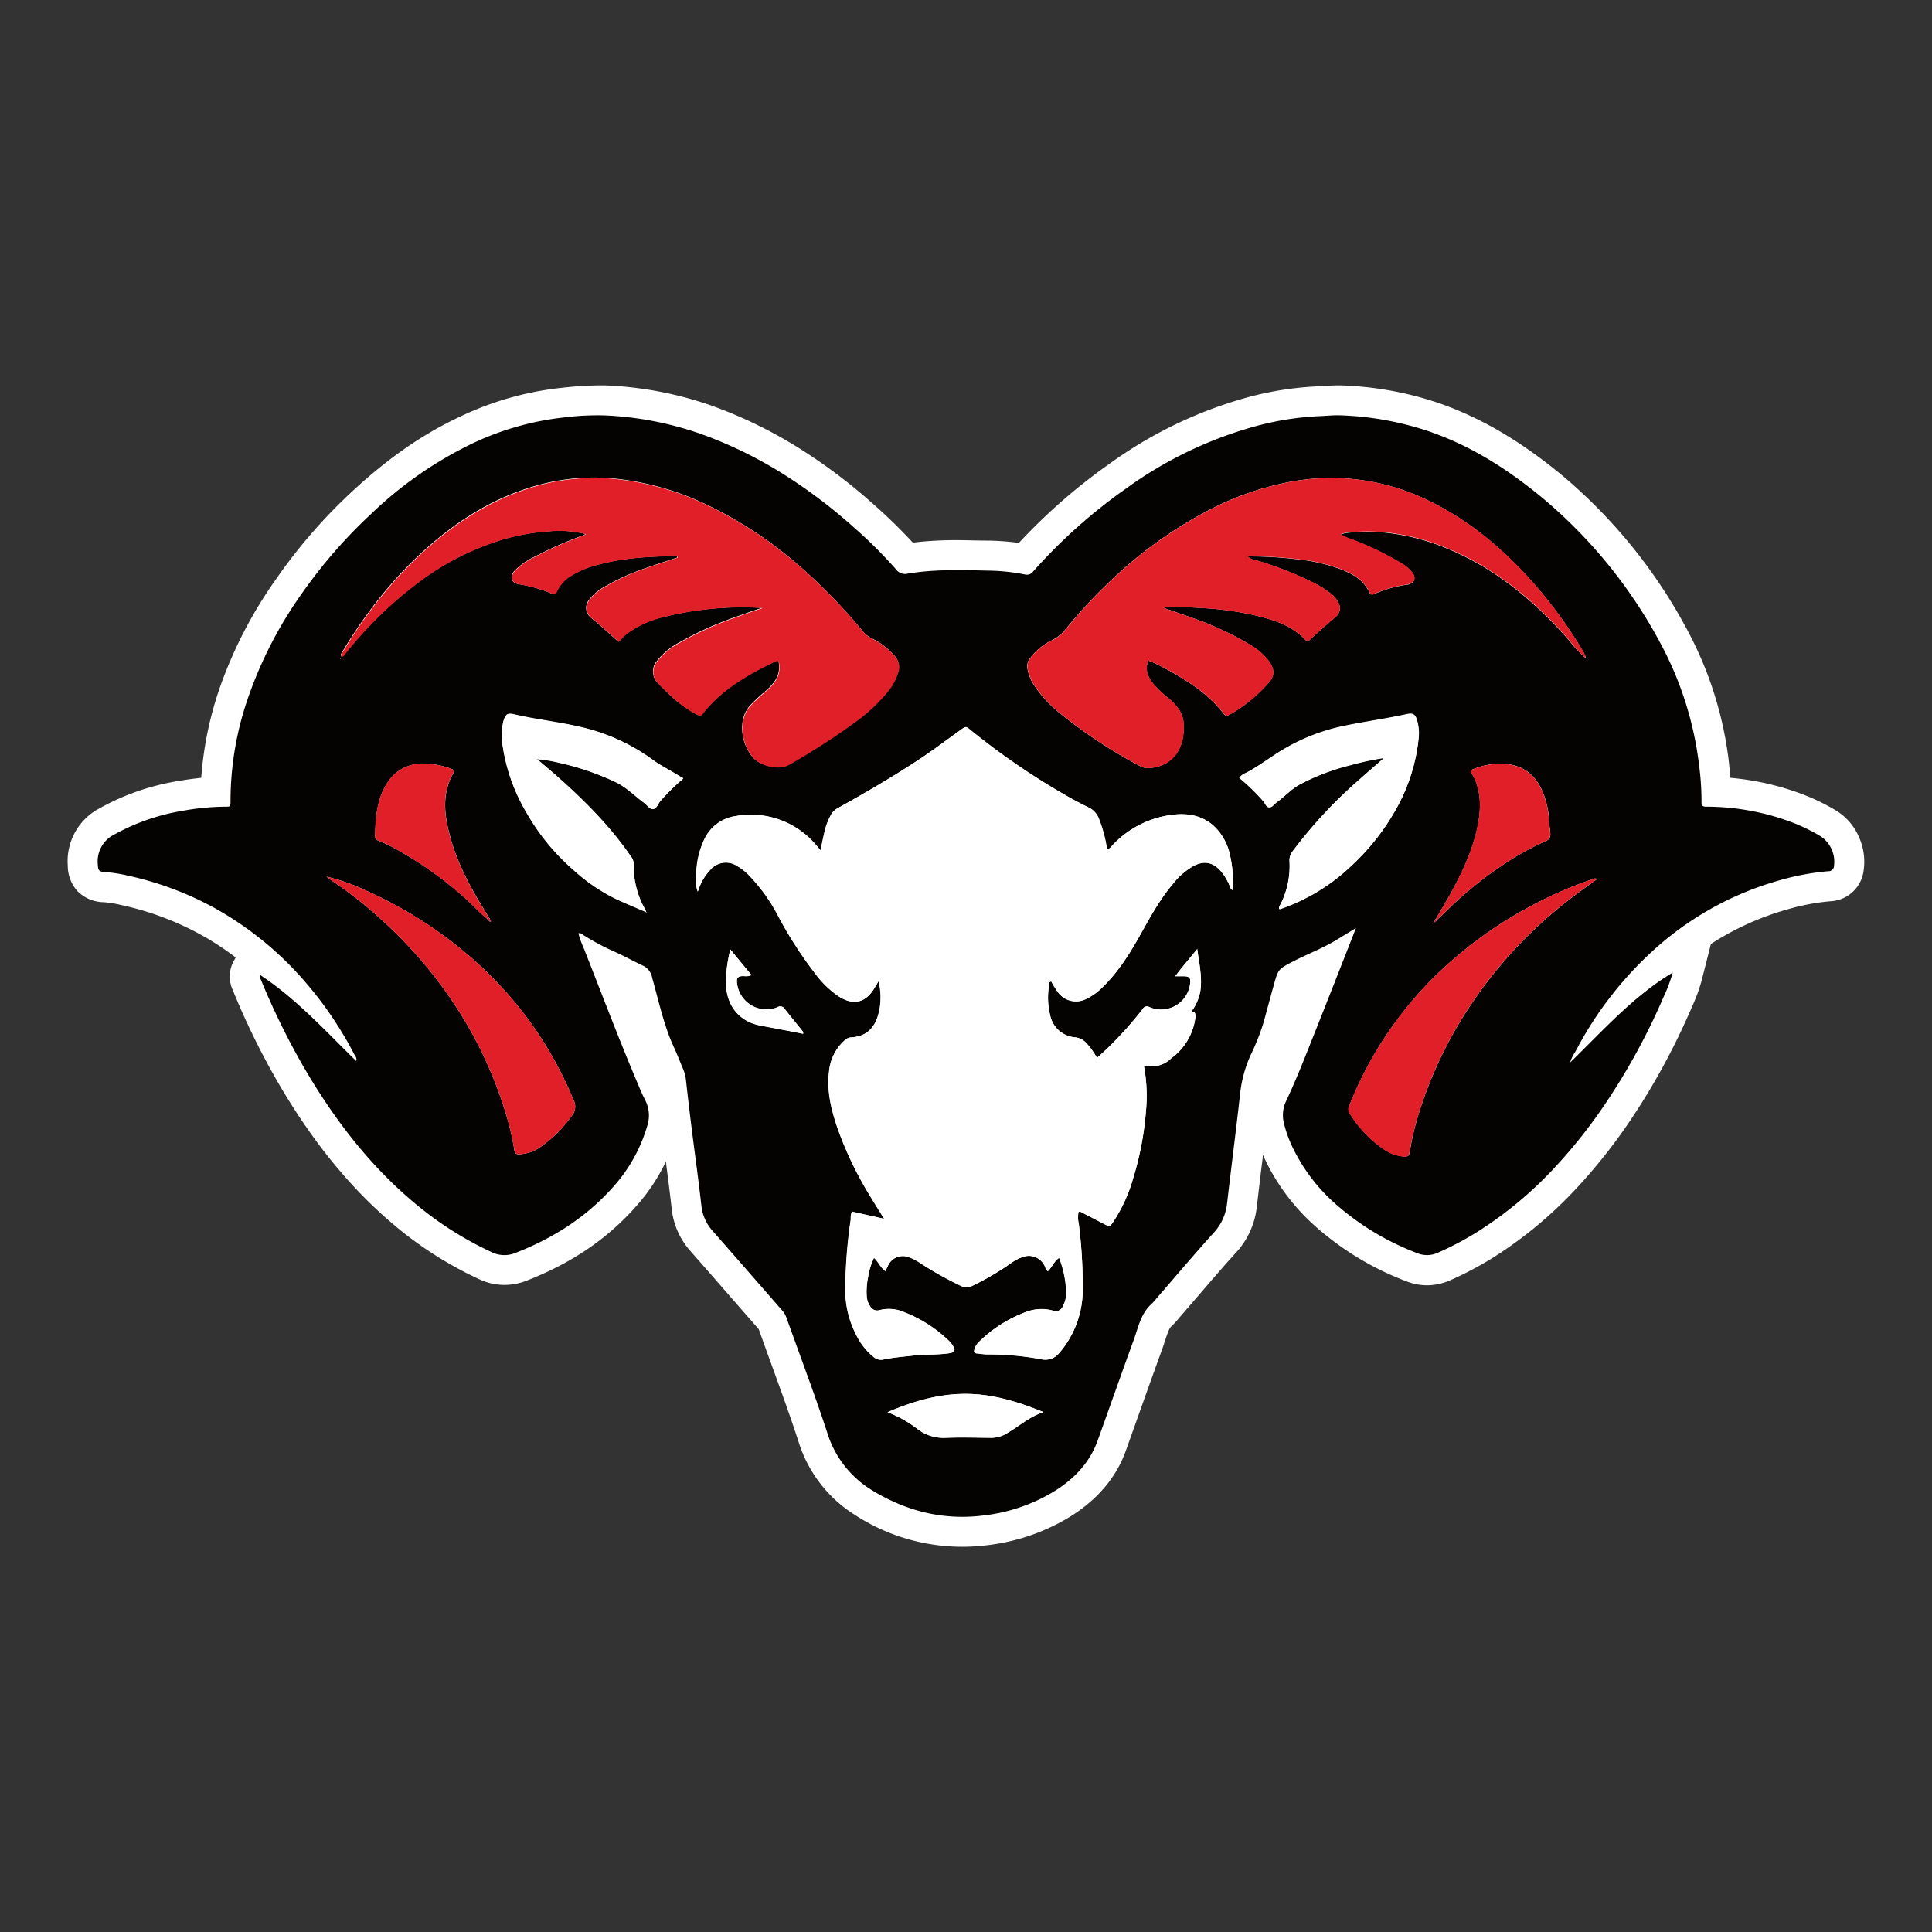 <?xml version="1.0" encoding="UTF-8"?>
<svg xmlns="http://www.w3.org/2000/svg" xmlns:xlink="http://www.w3.org/1999/xlink" id="Layer_1" data-name="Layer 1" viewBox="0 0 500 500">
  <rect x="0" y="0" width="500" height="500" fill="#333333" stroke="none"/>
  <defs>
    <style>.cls-1{fill:none;}.cls-2{clip-path:url(#clip-path);}.cls-3,.cls-5{fill:#fff;}.cls-4{fill:#040302;}.cls-4,.cls-5,.cls-6,.cls-7{fill-rule:evenodd;}.cls-6{fill:#e11f28;}.cls-7{fill:#d11835;}</style>
    <clipPath id="clip-path">
      <rect class="cls-1" x="-47.64" y="-47.64" width="595.28" height="595.28"></rect>
    </clipPath>
  </defs>
  <title>logo</title>
  <g class="cls-2">
    <g class="cls-2">
      <path class="cls-3" d="M481.28,217.05a15.06,15.06,0,0,0-6.13-7.3,54.7,54.7,0,0,0-9-4.32,70,70,0,0,0-18.32-4.13c-.1-1.17-.22-2.32-.34-3.46l0-.15a95.76,95.76,0,0,0-9.45-32,135.06,135.06,0,0,0-33.68-42.6c-11-9.08-21.16-15-32.06-18.79a87.29,87.29,0,0,0-25.18-4.55c-.32,0-.66,0-1,0-1.12,0-2.17.07-3.1.13l-1.56.09A83.61,83.61,0,0,0,322,103.08a111.21,111.21,0,0,0-34.94,17,149,149,0,0,0-23.37,20.42,67.38,67.38,0,0,0-7.91-.6l-.62,0c-2.37,0-4.82-.11-7.28-.11a90.63,90.63,0,0,0-11.64.64,136,136,0,0,0-10.07-9.83,143.38,143.38,0,0,0-18-13.74,116.93,116.93,0,0,0-24-11.87,94.36,94.36,0,0,0-27.48-5.24c-.66,0-1.36,0-2.06,0a91,91,0,0,0-9.58.66h-.05a80.57,80.57,0,0,0-25.72,7.32c-9.73,4.5-19,10.94-28.38,19.68a137.49,137.49,0,0,0-19.13,22A113.76,113.76,0,0,0,57,177.65a91.08,91.08,0,0,0-4.92,23.66c-1.82.18-3.72.44-5.73.78a62.22,62.22,0,0,0-20.66,7.14A15.43,15.43,0,0,0,17.54,224,9.93,9.93,0,0,0,20,230.58a9.74,9.74,0,0,0,6.87,2.91,29.55,29.55,0,0,1,4.53.74A76.17,76.17,0,0,1,52.15,242,72.21,72.21,0,0,1,61,247.8l-.43.78a8.3,8.3,0,0,0-.4,7.48,193.42,193.42,0,0,0,11.5,23.6c9.24,16,19.51,28.5,31.41,38.27A97.59,97.59,0,0,0,124,331.05a15.31,15.31,0,0,0,12.21.41c12.24-4.75,21.89-11.46,29.49-20.52a48.1,48.1,0,0,0,6.62-10.32c.52,4,1.06,8.1,1.5,12.13a19.53,19.53,0,0,0,4.84,11c5.64,6.4,11.35,13,16.87,19.29l.82.94c1.08,3,2.19,6.1,3.27,9.06,2.37,6.53,4.83,13.28,7,19.94A34.42,34.42,0,0,0,221.16,392a51,51,0,0,0,34.2,7.91,52.84,52.84,0,0,0,21.56-7.38c7.1-4.42,12-10.19,14.47-17.16,1.14-3.19,2.3-6.43,3.41-9.57,1.92-5.39,3.91-11,5.9-16.41.29-.82.54-1.6.79-2.34.54-1.69,1.05-3.28,1.69-3.84a15.26,15.26,0,0,0,1.71-1.82l.22-.26,4.27-4.95c3.37-3.91,6.85-8,10.33-11.83a20.79,20.79,0,0,0,5.53-11.84c.5-4.29,1-8.66,1.55-12.89,0-.23,0-.46.08-.69.36.82.75,1.65,1.18,2.49A54.52,54.52,0,0,0,340,317a75.83,75.83,0,0,0,24.06,14.63,14.48,14.48,0,0,0,5.28,1,14.73,14.73,0,0,0,5.95-1.29,87.93,87.93,0,0,0,11.11-5.87,108.22,108.22,0,0,0,21.52-17.86,143.46,143.46,0,0,0,14.41-18.26,178.46,178.46,0,0,0,15.32-28.25l.27-.62a43,43,0,0,0,2.49-6.83l2.37-9.35a72.55,72.55,0,0,1,19.67-8.91,57.8,57.8,0,0,1,11.28-2.15,9.06,9.06,0,0,0,8.56-7.84,15.62,15.62,0,0,0-1-8.32"></path>
      <path class="cls-4" d="M149.69,241.55a26.89,26.89,0,0,0,1.47,4.06c4.59,11.62,9,23.3,13.88,34.82.59,1.4,1.18,2.8,1.87,4.15a8.66,8.66,0,0,1,.63,6.69A40.49,40.49,0,0,1,159.7,306c-7.12,8.47-16.1,14.29-26.35,18.27a7.47,7.47,0,0,1-6.14-.23A89,89,0,0,1,108,311.93c-12.27-10.09-21.71-22.49-29.62-36.16A188.44,188.44,0,0,1,67.3,253a.6.6,0,0,1,0-.69c9.39,6.16,16.87,14.46,24.89,22.28.24-.82-.26-1.27-.53-1.78a96.31,96.31,0,0,0-12.76-18.79,86.4,86.4,0,0,0-23-18.82,83.49,83.49,0,0,0-22.86-8.6,36.68,36.68,0,0,0-5.74-.9c-1.73-.1-1.93-.39-2-2.11A7.73,7.73,0,0,1,29.53,216a55,55,0,0,1,18.11-6.23,63.6,63.6,0,0,1,10.67-1c1.33,0,1.36,0,1.35-1.46a81.62,81.62,0,0,1,4.68-27.12A106.73,106.73,0,0,1,78,153.76a129.5,129.5,0,0,1,18-20.72,101,101,0,0,1,26.34-18.31,73.82,73.82,0,0,1,23.28-6.65,70,70,0,0,1,10.52-.58,86.25,86.25,0,0,1,25.23,4.8,109.1,109.1,0,0,1,22.43,11.08,135.43,135.43,0,0,1,17.06,13,119.12,119.12,0,0,1,11,10.93,2.91,2.91,0,0,0,3.08,1.14c6.81-1.14,13.68-.94,20.55-.78a52.29,52.29,0,0,1,9.75,1,2,2,0,0,0,2.08-.71,138.81,138.81,0,0,1,24.13-21.55A104.15,104.15,0,0,1,324,110.57a76.35,76.35,0,0,1,17.71-2.88c1.69-.06,3.39-.27,5.08-.2a80,80,0,0,1,23,4.14c11.08,3.8,20.69,10,29.63,17.43a126.92,126.92,0,0,1,31.64,40,88.71,88.71,0,0,1,8.72,29.45,70.42,70.42,0,0,1,.57,9.06c0,1,.32,1.19,1.24,1.2a63.19,63.19,0,0,1,21.86,3.93,46.16,46.16,0,0,1,7.69,3.71,7.91,7.91,0,0,1,3.5,7.68,1.39,1.39,0,0,1-1.49,1.38,65.68,65.68,0,0,0-12.8,2.41,81.06,81.06,0,0,0-31.08,16.83,93.75,93.75,0,0,0-21.58,27.49,9.86,9.86,0,0,0-1.35,2.78c8.58-8.33,16.36-17.18,26.56-23.27a41.41,41.41,0,0,1-2.36,6.28,169,169,0,0,1-14.65,27,134,134,0,0,1-13.63,17.27,99.84,99.84,0,0,1-20,16.59,78.78,78.78,0,0,1-10.12,5.34,6.67,6.67,0,0,1-5.29.15,68.74,68.74,0,0,1-21.63-13.13A46.42,46.42,0,0,1,335,297.9a32.17,32.17,0,0,1-2.66-6.95,8.6,8.6,0,0,1,.45-5.89c2.68-5.64,4.94-11.46,7.25-17.27q5.3-13.34,10.53-26.71c.09-.22.17-.43.35-.9-1.91,1.16-3.61,2.21-5.32,3.24-3.49,2.09-7.31,3.51-10.91,5.38-3.81,2-3.86,1.93-5,6-.94,3.33-1.81,6.67-2.74,10a60.23,60.23,0,0,1-3.37,8.43,32.66,32.66,0,0,0-2.67,10.12c-1.06,9.44-2.28,18.87-3.37,28.32a13.2,13.2,0,0,1-3.59,7.53c-5,5.55-9.81,11.25-14.7,16.89a14.41,14.41,0,0,1-1.22,1.36c-2.8,2.49-3.43,6.06-4.62,9.32-3.16,8.65-6.21,17.35-9.32,26-2.09,5.81-6.13,10-11.26,13.18a44.87,44.87,0,0,1-18.41,6.26c-10.55,1.31-20.24-1.24-29.14-6.78A26.71,26.71,0,0,1,214,370.5c-3.29-10-7-19.77-10.53-29.65A5.74,5.74,0,0,0,202.3,339q-8.91-10.23-17.86-20.43a11.54,11.54,0,0,1-2.94-6.67c-.72-6.5-1.64-13-2.45-19.46q-.8-6.39-1.51-12.8a10.29,10.29,0,0,0-.76-3c-.77-1.78-1.44-3.6-2.26-5.36-2.71-5.81-4-12.08-5.73-18.19a4.26,4.26,0,0,0-2.34-3.16c-2.36-1.1-4.64-2.37-7-3.45a61.16,61.16,0,0,1-8.36-4.41c-.37-.25-.71-.67-1.39-.54m221.59-2.94c.3-.05.43-.3.58-.52.66-.62,1.35-1.23,2-1.87a99.9,99.9,0,0,1,15.35-12.55,72.89,72.89,0,0,1,10.83-6,1.72,1.72,0,0,0,1.18-1.78c0-1-.27-2-.3-3.07a22.08,22.08,0,0,0-1.59-7.62c-1.62-4.1-4.51-6.75-8.95-7.39a17.84,17.84,0,0,0-8.58,1.07c-.43.16-1,.2-1.19.77.4.87,1,1.67,1.31,2.58,1.42,3.71,1.27,7.49.54,11.3-1.21,6.22-3.83,11.88-6.85,17.39-1.28,2.33-2.67,4.61-4,6.92-.3.2-.49.43-.29.81-.26-.13-.31,0-.23.21l.21-.25m-244.67-.27c.07.14.17.33.34.18s0-.29-.12-.41a.81.81,0,0,0-.44-.64c-.17-.33-.31-.66-.5-1-4-6.39-7.61-13-9.54-20.37-1.42-5.39-2-10.78.91-15.93.39-.7.16-.92-.5-1.16a19.45,19.45,0,0,0-7.65-1.33,10.41,10.41,0,0,0-8.76,4.75c-2.84,4.24-3.19,9.07-3.3,14a1,1,0,0,0,.76,1.09c1.12.46,2.23,1,3.31,1.51a97.21,97.21,0,0,1,19.76,13.92c1.76,1.58,3.3,3.4,5.19,4.84a.93.93,0,0,0,.54.56M410,170c.08.14.17.33.35.18s0-.3-.09-.42c-.19-.39-.34-.79-.56-1.15A115.93,115.93,0,0,0,395.12,149c-7.42-8-15.76-14.82-25.68-19.56a57.05,57.05,0,0,0-35.51-4.75,76.23,76.23,0,0,0-20.45,7,111.29,111.29,0,0,0-27.49,20,126.83,126.83,0,0,0-10.09,11,10.59,10.59,0,0,1-3.79,3.07,15.26,15.26,0,0,0-5.45,4.49,3.36,3.36,0,0,0-.75,2.85,11,11,0,0,0,1.56,4,31.26,31.26,0,0,0,7,7.61A126.66,126.66,0,0,0,295,198.24a4.22,4.22,0,0,0,2.46.53c7.08-.62,9.19-6.34,8.84-11.57-.18-2.84-2-4.9-4.09-6.65a24,24,0,0,1-3.93-3.8c-1.27-1.69-2.09-3.53-1.07-5.82a57.79,57.79,0,0,1,6.25,3.12c4.76,2.74,9.3,5.78,12.79,10.13,1,1.25,1,1.27,2.47.47a39,39,0,0,0,9.51-7.88c1.72-1.84,1.64-3.53.18-5.63a16.63,16.63,0,0,0-5.23-4.47A80.06,80.06,0,0,0,308.84,160c-2.55-.91-5.11-1.78-7.67-2.67a2.23,2.23,0,0,1,1.23-.24c3.22,0,6.44.08,9.66.32a79.68,79.68,0,0,1,12.6,1.8c4.89,1.16,9.65,2.58,13.22,6.43.39.42.73.26,1.09-.07,2.19-2,4.38-4,6.69-5.93a2.89,2.89,0,0,0,.63-3.8,6.47,6.47,0,0,0-1.58-2A28.74,28.74,0,0,0,340.3,151a90.76,90.76,0,0,0-15.25-6,3.46,3.46,0,0,1-2.18-1,107.19,107.19,0,0,1,14.37.93,44.29,44.29,0,0,1,9.37,2.25c3.23,1.25,6.26,2.76,7.79,6.16.27.58.64.65,1.18.41a32.69,32.69,0,0,1,8.74-2.46,1.16,1.16,0,0,0,.18,0c1.63-.54,2-1.68,1-3.08a9.91,9.91,0,0,0-2.9-2.45,78.5,78.5,0,0,0-12.8-6.16,13.51,13.51,0,0,1-2.83-1.25,6.06,6.06,0,0,1,1.88-.46,49,49,0,0,1,8.9-.11,56.8,56.8,0,0,1,16.9,4.24c12.53,5.2,22.59,13.67,31.45,23.74A30.69,30.69,0,0,0,410,170m-100.13,75.6c-2,2.5-3.86,4.58-5.69,7.06h2.2c1.44,0,1.84.47,1.65,1.85a7.57,7.57,0,0,1-10.55,6.13,1.23,1.23,0,0,0-1.75.5,96.05,96.05,0,0,1-8.6,9.65c-1,1-2.11,2-3.23,3a19.42,19.42,0,0,0-2.69-3.78,4.7,4.7,0,0,0-2.94-1.54,7.16,7.16,0,0,1-6.49-5.74,19.18,19.18,0,0,1-.25-7.91c.05-.31-.1-.77.56-.79a19.92,19.92,0,0,0,1.59,2.58,5.77,5.77,0,0,0,7.57,1.84,14.65,14.65,0,0,0,3.71-2.59c4.35-4.1,7.45-9.1,10.32-14.25,2.52-4.5,5-9,8.4-13a17.42,17.42,0,0,1,5.38-4.58c2.58-1.28,4.59-.9,6.62,1.11a13.81,13.81,0,0,1,2.63,4.32c.15.34.2.77.73.87a31.71,31.71,0,0,0-.78-9.29,14.22,14.22,0,0,0-4.16-7.31c-3.16-2.81-7-3.36-10.93-2.82A25.44,25.44,0,0,0,288,218.63c-.44.45-.79,1.06-1.54,1.23a35.26,35.26,0,0,0-2.18-8.12,5.23,5.23,0,0,0-2.53-2.71c-1.69-.82-3.35-1.7-5-2.61a185.53,185.53,0,0,1-25.7-17.53c-1.15-.92-1.15-.9-2.42,0-3.86,2.76-7.64,5.63-11.6,8.21-6.61,4.3-13.42,8.28-20.32,12.11a4.24,4.24,0,0,0-1.56,1.47,16.27,16.27,0,0,0-1.82,4.74c-.36,1.49-.65,3-1,4.69-.48-.57-.82-1-1.17-1.37a22,22,0,0,0-20.72-7.53,10.56,10.56,0,0,0-8.18,6,22,22,0,0,0-2.1,9.32,8.51,8.51,0,0,0,.39,4.22c.23-.6.4-1.18.66-1.72a13.67,13.67,0,0,1,2.6-3.92,5.31,5.31,0,0,1,7-.94,14.3,14.3,0,0,1,2.74,2.11,44.65,44.65,0,0,1,7.86,10.89,105.66,105.66,0,0,0,9.69,15,25,25,0,0,0,6,5.75c3.49,2.2,6.66,1.83,9-1.93.41-.65.79-1.31,1.24-2.06a17,17,0,0,1,.1,8c-1,4.33-3.42,6.38-7.33,6.58a2.55,2.55,0,0,0-1.59.79,12.32,12.32,0,0,0-4,8.13c-.6,5,.58,9.77,2.17,14.44a91.36,91.36,0,0,0,8,16.9c1.29,2.17,2.64,4.3,4.11,6.69l-8.35-1.87a4.61,4.61,0,0,0-.3,2,129.88,129.88,0,0,0-1.42,18.48,25.15,25.15,0,0,0,2.73,11.2,16.81,16.81,0,0,0,4.69,6,2.81,2.81,0,0,0,2.51.58c2.49-.52,5-.72,7.55-1,3.08-.36,6.18-.16,9.25-.59,1.64-.23,1.92-.69,1-2.1a7,7,0,0,0-1.05-1.25,34.7,34.7,0,0,0-11.27-7.22,9.89,9.89,0,0,0-6.57-.61,2.07,2.07,0,0,1-2.47-1.06,5.15,5.15,0,0,1-.85-2.74,19.09,19.09,0,0,1,.39-4.89,17.21,17.21,0,0,1,1.51-4.84c1.19,1,1.63,2.57,3,3.43.21-.51.35-.91.55-1.28a4.27,4.27,0,0,1,5.61-2.27,11.82,11.82,0,0,1,2.73,1.42,92.59,92.59,0,0,0,10.47,5.88,3.35,3.35,0,0,0,3.21,0,70.54,70.54,0,0,0,10-5.89,11.1,11.1,0,0,1,2.9-1.5,4.51,4.51,0,0,1,5.62,2.12c.3.5.32,1.17.9,1.54,1.1-1,1.55-2.56,2.93-3.44a26.34,26.34,0,0,1,1.83,9.19,6.92,6.92,0,0,1-.86,3.31,2,2,0,0,1-2.67,1.13,11.06,11.06,0,0,0-6.45.21,34.42,34.42,0,0,0-12.55,7.84,4.23,4.23,0,0,0-1.2,2c-.14.53-.07,1,.63,1,.9.08,1.8.25,2.7.25a73.63,73.63,0,0,1,13.92,1.25,4.64,4.64,0,0,0,4.77-1.7c.29-.31.57-.62.83-1a25,25,0,0,0,5.18-15,129.17,129.17,0,0,0-1-17.25,7.75,7.75,0,0,1-.08-3.18c.49-.17.76.09,1.08.26,1.93,1,3.86,2,5.8,3,1.18.6,1.19.57,2-.53a40,40,0,0,0,5.22-11.34,81.16,81.16,0,0,0,3.34-17.45,41.78,41.78,0,0,0-.52-11.68,10.15,10.15,0,0,1,1.36,0,7,7,0,0,0,5.65-2c.37-.31.78-.58,1.14-.9a15.39,15.39,0,0,0,5.17-9.74,2.6,2.6,0,0,0-.11-1.07c-.12-.38-.72,0-.87-.51a12.34,12.34,0,0,0,2.26-5.24c.52-3.62-.3-7.1-.82-10.92m-112.6-88.22c-2.16.75-4.32,1.48-6.47,2.26a87.85,87.85,0,0,0-14.94,6.72,18.08,18.08,0,0,0-5.74,4.73,4.16,4.16,0,0,0,.34,5.93c.66.71,1.36,1.4,2.07,2.07a33.45,33.45,0,0,0,7.36,5.65c1.43.74,1.43.72,2.46-.61.41-.52.86-1,1.31-1.51,4.72-5,10.58-8.33,16.7-11.26,1.06-.51,1.2-.39,1.3.8.27,3-1.46,5-3.53,6.83-1.2,1-2.4,2.07-3.49,3.21a8,8,0,0,0-2.37,4.44,11.77,11.77,0,0,0,2.56,9.4c1.71,2.06,6.62,3.57,9.47,1.85a183.94,183.94,0,0,0,17.16-11.09,44.32,44.32,0,0,0,8-7.43,14.83,14.83,0,0,0,3-5.37,4.12,4.12,0,0,0-.8-4.05,18.68,18.68,0,0,0-6-4.64,6.94,6.94,0,0,1-2.28-1.77,142.22,142.22,0,0,0-15-15.69,105.84,105.84,0,0,0-25-16.92,71.75,71.75,0,0,0-24.56-7,54.67,54.67,0,0,0-17.56,1.22c-12.59,3-23.14,9.66-32.49,18.36a105.43,105.43,0,0,0-11,12,122.32,122.32,0,0,0-8.71,12.61c-.32.53-.94,1.07-.67,1.88.64-.16.84-.62,1.14-1a103,103,0,0,1,20.14-19.2,69.73,69.73,0,0,1,20.17-10,55.58,55.58,0,0,1,12.52-2.23,27.84,27.84,0,0,1,9.25.74c-.44.21-.7.37-1,.47a99.4,99.4,0,0,0-12,5.3,18.48,18.48,0,0,0-5.38,3.71c-1.39,1.52-.91,3.16,1.06,3.5a35.84,35.84,0,0,1,8.4,2.38c.7.3,1.11.23,1.42-.52a9.37,9.37,0,0,1,3.93-4.19,25,25,0,0,1,6.91-2.77c6.57-1.76,13.3-2.09,20.05-2.18.17,0,.37,0,.29.39-2.41.8-4.89,1.6-7.34,2.46a58.55,58.55,0,0,0-11.47,5.1,12.39,12.39,0,0,0-4,3.41,3.22,3.22,0,0,0,.63,4.68c.79.67,1.59,1.32,2.36,2,1.54,1.36,3.06,2.74,4.6,4.12.66-.55,1.1-1.21,1.72-1.72a25.33,25.33,0,0,1,9.82-4.64,84,84,0,0,1,25.56-2.39m-29.85,78.81c-.25-.56-.35-.84-.49-1.09A22.73,22.73,0,0,1,164,223.56a3.22,3.22,0,0,0-.77-2c-5.33-7.77-11.94-14.38-18.95-20.59-1.75-1.56-3.56-3.05-5.35-4.58a35.87,35.87,0,0,1,5.76.94,68.94,68.94,0,0,1,14.75,5.06c2.78,1.37,4.88,3.57,7.31,5.36.73.54,1.34,1.54,2.18,1.56,1,0,1.32-1.26,1.93-2a55.22,55.22,0,0,1,6-5.91c-.66-.37-1.19-.66-1.7-1-2-1.24-4.16-2.27-6.06-3.68a50.91,50.91,0,0,0-19-8.64c-5.65-1.32-11.43-1.92-17.09-3.25-1.7-.4-2.21,0-2.72,1.8a15.92,15.92,0,0,0-.16,6.52,47.27,47.27,0,0,0,6.08,17,57.09,57.09,0,0,0,12.29,15,46.74,46.74,0,0,0,11.1,7.53c2.47,1.12,5,2.17,7.79,3.38m190.87-40c-2.26,2-4.31,3.76-6.34,5.56a120.56,120.56,0,0,0-17.36,18.62,3.84,3.84,0,0,0-.83,2.66,22,22,0,0,1-2.15,10.77c-.21.44-.59.9-.53,1.43.15.07.21.13.25.11a50.12,50.12,0,0,0,18.23-11,59.22,59.22,0,0,0,12-15.25,46.82,46.82,0,0,0,5.66-18.28,12.1,12.1,0,0,0-.4-4.15c-.43-1.65-1.08-2.1-2.62-1.76-5.2,1.15-10.47,1.87-15.68,2.93a51.36,51.36,0,0,0-17,6.59c-3,1.86-5.81,4-8.9,5.65a4.1,4.1,0,0,0-1.84,1.28,50.8,50.8,0,0,1,6.14,5.95c.51.59.85,1.58,1.56,1.68s1.37-.86,2.05-1.34c2-1.42,3.6-3.26,5.73-4.47a57.09,57.09,0,0,1,13.34-5.11,71.7,71.7,0,0,1,8.73-1.86M84.49,226.88c.49.37,1,.76,1.46,1.09a105.49,105.49,0,0,1,12.22,9.54,115.08,115.08,0,0,1,18.31,20.73,107.89,107.89,0,0,1,13.94,28.37,74.24,74.24,0,0,1,2.62,10.6c.24,1.49.4,1.58,1.88,1.47a10.22,10.22,0,0,0,4.76-1.71,33.57,33.57,0,0,0,8.25-8.14,3.69,3.69,0,0,0,.44-4.27,98.31,98.31,0,0,0-10.61-19.28,99.32,99.32,0,0,0-18.41-19.62,109.46,109.46,0,0,0-24.78-15.25,50,50,0,0,0-10.08-3.53m328.82.61c-.55-.33-.91,0-1.29.1a103.37,103.37,0,0,0-16.65,7.35A107.3,107.3,0,0,0,373.09,251a96.85,96.85,0,0,0-23.82,35,2,2,0,0,0,0,2.06,31.26,31.26,0,0,0,8.84,9.34,10.71,10.71,0,0,0,5.43,1.91c.8,0,1.13-.21,1.28-1.09A73.65,73.65,0,0,1,367.23,288a108.53,108.53,0,0,1,14.38-29.38,115.71,115.71,0,0,1,25.95-26.91c1.88-1.42,3.81-2.78,5.75-4.19M270,365.44c-6.57-2.67-13.18-4.73-20.28-4.69s-13.59,2-20,4.75a29.36,29.36,0,0,1,7.92,4.47,11.08,11.08,0,0,0,7.14,2.15c3.9-.17,7.8-.08,11.7,0a7.63,7.63,0,0,0,4-1.1c3.19-1.82,5.94-4.38,9.58-5.55M189,245.71a43.54,43.54,0,0,0-1.1,6.79,12.31,12.31,0,0,0,0,2.19c.15,5.55,3.43,9.57,8.64,10.62,2.07.42,4.16.78,6.23,1.19,1.69.33,3.37.68,5.1,1,0-.3,0-.45-.06-.53-1.58-2-3.2-3.95-4.77-5.94a1.31,1.31,0,0,0-1.83-.39,7.64,7.64,0,0,1-10.45-6.09c-.23-1.53.16-1.92,1.71-2a3.5,3.5,0,0,0,2-.24L189,245.71M88.12,170.28s-.1.06-.1.09,0,.09.07.13.1-.06.11-.1,0-.08-.08-.12"></path>
      <path class="cls-5" d="M309.83,245.57c.52,3.82,1.34,7.3.82,10.92a12.34,12.34,0,0,1-2.26,5.24c.15.51.75.13.87.51a2.6,2.6,0,0,1,.11,1.07,15.39,15.39,0,0,1-5.17,9.74c-.36.32-.77.59-1.14.9a7,7,0,0,1-5.65,2,10.15,10.15,0,0,0-1.36,0,41.78,41.78,0,0,1,.52,11.68,81.16,81.16,0,0,1-3.34,17.45A40,40,0,0,1,288,316.39c-.79,1.1-.8,1.13-2,.53-1.94-1-3.87-2-5.8-3-.32-.17-.59-.43-1.08-.26a7.75,7.75,0,0,0,.08,3.18,129.17,129.17,0,0,1,1,17.25,25,25,0,0,1-5.18,15c-.26.34-.54.65-.83,1a4.64,4.64,0,0,1-4.77,1.7,73.63,73.63,0,0,0-13.92-1.25c-.9,0-1.8-.17-2.7-.25-.7-.06-.77-.49-.63-1a4.23,4.23,0,0,1,1.2-2A34.42,34.42,0,0,1,266,339.36a11.06,11.06,0,0,1,6.45-.21,2,2,0,0,0,2.67-1.13,6.92,6.92,0,0,0,.86-3.31,26.34,26.34,0,0,0-1.83-9.19c-1.38.88-1.83,2.43-2.93,3.44-.58-.37-.6-1-.9-1.54a4.51,4.51,0,0,0-5.62-2.12,11.1,11.1,0,0,0-2.9,1.5,70.54,70.54,0,0,1-10,5.89,3.35,3.35,0,0,1-3.21,0,92.59,92.59,0,0,1-10.47-5.88,11.82,11.82,0,0,0-2.73-1.42,4.27,4.27,0,0,0-5.61,2.27c-.2.37-.34.77-.56,1.28-1.33-.86-1.77-2.46-3-3.43a17.21,17.21,0,0,0-1.51,4.84,19.09,19.09,0,0,0-.39,4.89,5.15,5.15,0,0,0,.85,2.74,2.07,2.07,0,0,0,2.47,1.06,9.89,9.89,0,0,1,6.57.61,34.7,34.7,0,0,1,11.27,7.22,7,7,0,0,1,1.05,1.25c.89,1.41.61,1.87-1,2.1-3.07.43-6.17.23-9.25.59-2.52.29-5.06.49-7.55,1a2.81,2.81,0,0,1-2.51-.58,16.81,16.81,0,0,1-4.69-6,25.15,25.15,0,0,1-2.73-11.2,129.88,129.88,0,0,1,1.42-18.48,4.61,4.61,0,0,1,.3-2l8.35,1.87c-1.47-2.39-2.82-4.52-4.11-6.69a91.36,91.36,0,0,1-8-16.9c-1.59-4.67-2.77-9.44-2.17-14.44a12.27,12.27,0,0,1,4-8.13,2.55,2.55,0,0,1,1.59-.79c3.91-.2,6.29-2.25,7.33-6.58a17,17,0,0,0-.1-8c-.45.75-.83,1.41-1.24,2.06-2.35,3.76-5.52,4.13-9,1.93a25,25,0,0,1-6-5.75,105.66,105.66,0,0,1-9.69-15,44.65,44.65,0,0,0-7.86-10.89,14.3,14.3,0,0,0-2.74-2.11,5.31,5.31,0,0,0-7,.94,13.67,13.67,0,0,0-2.6,3.92c-.26.54-.43,1.12-.66,1.72a8.51,8.51,0,0,1-.39-4.22,22,22,0,0,1,2.1-9.32,10.56,10.56,0,0,1,8.18-6,22,22,0,0,1,20.72,7.53c.35.39.69.8,1.17,1.37.36-1.7.65-3.2,1-4.69a16.27,16.27,0,0,1,1.82-4.74,4.24,4.24,0,0,1,1.56-1.47c6.9-3.83,13.71-7.81,20.32-12.11,4-2.58,7.74-5.45,11.6-8.21,1.27-.91,1.27-.93,2.42,0a185.53,185.53,0,0,0,25.7,17.53c1.64.91,3.3,1.79,5,2.61a5.23,5.23,0,0,1,2.53,2.71,35.26,35.26,0,0,1,2.18,8.12c.75-.17,1.1-.78,1.54-1.23a25.44,25.44,0,0,1,15.09-7.69c3.92-.54,7.77,0,10.93,2.82a14.22,14.22,0,0,1,4.16,7.31,31.71,31.71,0,0,1,.78,9.29c-.53-.1-.58-.53-.73-.87a13.81,13.81,0,0,0-2.63-4.32c-2-2-4-2.39-6.62-1.11a17.42,17.42,0,0,0-5.38,4.58c-3.39,3.93-5.88,8.45-8.4,13-2.87,5.15-6,10.15-10.32,14.25a14.65,14.65,0,0,1-3.71,2.59,5.77,5.77,0,0,1-7.57-1.84,19.92,19.92,0,0,1-1.59-2.58c-.66,0-.51.48-.56.79a19.18,19.18,0,0,0,.25,7.91,7.16,7.16,0,0,0,6.49,5.74,4.7,4.7,0,0,1,2.94,1.54,19.42,19.42,0,0,1,2.69,3.78c1.12-1,2.24-2,3.23-3a96.05,96.05,0,0,0,8.6-9.65,1.23,1.23,0,0,1,1.75-.5A7.57,7.57,0,0,0,308,254.48c.19-1.38-.21-1.83-1.65-1.85h-2.2c1.83-2.48,3.7-4.56,5.69-7.06"></path>
      <path class="cls-6" d="M197.23,157.35a84,84,0,0,0-25.56,2.39,25.33,25.33,0,0,0-9.82,4.64c-.62.51-1.06,1.17-1.72,1.72-1.54-1.38-3.06-2.76-4.6-4.12-.77-.68-1.58-1.33-2.36-2a3.22,3.22,0,0,1-.63-4.68,12.39,12.39,0,0,1,4-3.41,58.73,58.73,0,0,1,11.46-5.1c2.46-.86,4.94-1.66,7.35-2.46.08-.37-.12-.39-.29-.39-6.75.09-13.48.42-20.05,2.18a25,25,0,0,0-6.91,2.77,9.37,9.37,0,0,0-3.93,4.19c-.31.75-.72.82-1.42.52a36.33,36.33,0,0,0-8.4-2.38c-2-.34-2.45-2-1.06-3.5a18.21,18.21,0,0,1,5.38-3.71,99.4,99.4,0,0,1,12-5.3c.28-.1.54-.26,1-.47a27.84,27.84,0,0,0-9.25-.74,55.58,55.58,0,0,0-12.52,2.23,69.73,69.73,0,0,0-20.17,10A103,103,0,0,0,89.57,169c-.3.38-.5.84-1.15,1-.26-.81.36-1.35.68-1.88a122.32,122.32,0,0,1,8.71-12.61,105.43,105.43,0,0,1,11-12c9.35-8.7,19.9-15.32,32.49-18.36a54.67,54.67,0,0,1,17.56-1.22,71.75,71.75,0,0,1,24.56,7,105.84,105.84,0,0,1,25,16.92,142.22,142.22,0,0,1,15,15.69,6.94,6.94,0,0,0,2.28,1.77,18.68,18.68,0,0,1,6,4.64,4.12,4.12,0,0,1,.8,4.05,14.83,14.83,0,0,1-3,5.37,44.32,44.32,0,0,1-8,7.43,181.92,181.92,0,0,1-17.16,11.09c-2.85,1.72-7.76.21-9.47-1.85a11.76,11.76,0,0,1-2.56-9.4,8,8,0,0,1,2.37-4.44c1.09-1.14,2.29-2.17,3.48-3.21,2.08-1.79,3.81-3.8,3.54-6.83-.11-1.19-.24-1.31-1.3-.8-6.12,2.93-12,6.24-16.7,11.26-.45.49-.9,1-1.31,1.51-1,1.33-1,1.35-2.47.61a33.63,33.63,0,0,1-7.35-5.65c-.71-.67-1.41-1.36-2.07-2.07a4.16,4.16,0,0,1-.34-5.93,18.08,18.08,0,0,1,5.74-4.73,87.85,87.85,0,0,1,14.94-6.72c2.15-.78,4.31-1.51,6.47-2.26"></path>
      <path class="cls-6" d="M410,170a30.69,30.69,0,0,1-3.88-4.33c-8.86-10.07-18.92-18.54-31.45-23.74a56.8,56.8,0,0,0-16.9-4.24,49,49,0,0,0-8.9.11,6.06,6.06,0,0,0-1.88.46,13.51,13.51,0,0,0,2.83,1.25,78.9,78.9,0,0,1,12.8,6.16,10.07,10.07,0,0,1,2.9,2.45c1,1.4.65,2.54-1,3.08l-.17.05a32.31,32.31,0,0,0-8.74,2.45c-.54.24-.91.17-1.18-.41-1.53-3.4-4.56-4.91-7.79-6.16a44.29,44.29,0,0,0-9.37-2.25,105.58,105.58,0,0,0-14.37-.92,3.5,3.5,0,0,0,2.18,1,90.76,90.76,0,0,1,15.25,6,28.74,28.74,0,0,1,4.41,2.91,6.4,6.4,0,0,1,1.58,2,2.9,2.9,0,0,1-.63,3.8c-2.31,1.89-4.5,3.9-6.69,5.92-.36.33-.7.49-1.09.07-3.57-3.85-8.33-5.27-13.22-6.43a79.68,79.68,0,0,0-12.6-1.8c-3.22-.24-6.44-.31-9.66-.32a2.32,2.32,0,0,0-1.23.24c2.56.89,5.12,1.76,7.67,2.68a79.34,79.34,0,0,1,14.37,6.65,16.63,16.63,0,0,1,5.23,4.47c1.46,2.1,1.54,3.79-.18,5.63a39,39,0,0,1-9.51,7.88c-1.44.8-1.47.78-2.47-.47-3.49-4.35-8-7.38-12.79-10.13a57.79,57.79,0,0,0-6.25-3.12c-1,2.29-.2,4.13,1.07,5.82a23.58,23.58,0,0,0,3.93,3.8c2.1,1.75,3.91,3.81,4.09,6.65.35,5.23-1.76,11-8.84,11.57a4.22,4.22,0,0,1-2.46-.53,126.66,126.66,0,0,1-20.53-13.53,31.26,31.26,0,0,1-7-7.61,11,11,0,0,1-1.56-4,3.37,3.37,0,0,1,.75-2.85,15.13,15.13,0,0,1,5.45-4.48,10.72,10.72,0,0,0,3.79-3.08,125.26,125.26,0,0,1,10.09-11,111.29,111.29,0,0,1,27.49-20,76.23,76.23,0,0,1,20.45-7,57.05,57.05,0,0,1,35.51,4.75c9.92,4.75,18.26,11.53,25.68,19.56a115.93,115.93,0,0,1,14.54,19.59c.22.37.37.76.56,1.15L410,170"></path>
      <path class="cls-5" d="M167.38,236.16c-2.81-1.21-5.32-2.26-7.79-3.38a46.74,46.74,0,0,1-11.1-7.53,56.93,56.93,0,0,1-12.29-15,47.27,47.27,0,0,1-6.08-17,15.92,15.92,0,0,1,.16-6.52c.5-1.78,1-2.2,2.72-1.8,5.65,1.33,11.44,1.93,17.09,3.25a50.91,50.91,0,0,1,19,8.64c1.9,1.41,4.05,2.44,6.06,3.68.51.32,1,.61,1.7,1a55.22,55.22,0,0,0-6,5.91c-.61.71-.9,2-1.93,2-.84,0-1.45-1-2.18-1.56-2.43-1.79-4.53-4-7.31-5.36a68.94,68.94,0,0,0-14.75-5.06,35.87,35.87,0,0,0-5.76-.94c1.79,1.53,3.6,3,5.35,4.58,7,6.21,13.61,12.82,18.95,20.59a3.22,3.22,0,0,1,.77,2,22.73,22.73,0,0,0,2.87,11.51c.14.25.24.53.49,1.09"></path>
      <path class="cls-5" d="M358.25,196.19a71.7,71.7,0,0,0-8.73,1.86,57.09,57.09,0,0,0-13.34,5.11c-2.13,1.21-3.76,3.05-5.73,4.47-.68.48-1.23,1.45-2.05,1.34s-1-1.09-1.56-1.68a50.8,50.8,0,0,0-6.14-5.95,4.1,4.1,0,0,1,1.84-1.28c3.09-1.69,5.92-3.79,8.9-5.65a51.36,51.36,0,0,1,17-6.59c5.21-1.07,10.48-1.78,15.68-2.93,1.54-.34,2.19.11,2.62,1.76a12.1,12.1,0,0,1,.4,4.15,46.82,46.82,0,0,1-5.66,18.28,59.22,59.22,0,0,1-12,15.25,50.12,50.12,0,0,1-18.23,11s-.1,0-.25-.11c-.06-.53.32-1,.53-1.43A22,22,0,0,0,333.72,223a3.84,3.84,0,0,1,.83-2.66,120.56,120.56,0,0,1,17.36-18.62c2-1.8,4.08-3.57,6.34-5.56"></path>
      <path class="cls-6" d="M84.49,226.89a49.39,49.39,0,0,1,10.08,3.52,109.46,109.46,0,0,1,24.78,15.25,99.32,99.32,0,0,1,18.41,19.62,98.31,98.31,0,0,1,10.61,19.28,3.69,3.69,0,0,1-.44,4.27,33.57,33.57,0,0,1-8.25,8.14,10.22,10.22,0,0,1-4.76,1.71c-1.48.11-1.64,0-1.88-1.47a74.24,74.24,0,0,0-2.62-10.6,107.89,107.89,0,0,0-13.94-28.37,115.08,115.08,0,0,0-18.31-20.73A105.49,105.49,0,0,0,86,228c-.5-.33-1-.72-1.46-1.08"></path>
      <path class="cls-6" d="M413.31,227.49c-1.94,1.41-3.87,2.77-5.75,4.19a115.71,115.71,0,0,0-25.95,26.91A108.53,108.53,0,0,0,367.23,288a73.65,73.65,0,0,0-2.46,10.26c-.15.88-.48,1.13-1.28,1.09a10.71,10.71,0,0,1-5.43-1.91,31.26,31.26,0,0,1-8.84-9.34,2,2,0,0,1,0-2.06,96.85,96.85,0,0,1,23.82-35,107.3,107.3,0,0,1,22.28-16.07A103.37,103.37,0,0,1,412,227.59c.38-.13.74-.43,1.29-.1"></path>
      <path class="cls-6" d="M371.59,237.84c1.34-2.31,2.73-4.59,4-6.92,3-5.51,5.64-11.17,6.84-17.39.74-3.81.89-7.59-.53-11.3-.35-.91-.91-1.71-1.31-2.58.2-.57.76-.61,1.19-.77a17.84,17.84,0,0,1,8.58-1.07c4.44.64,7.33,3.29,8.95,7.39a22.08,22.08,0,0,1,1.59,7.62c0,1,.32,2,.29,3.07a1.71,1.71,0,0,1-1.17,1.78,72.89,72.89,0,0,0-10.83,6,99.9,99.9,0,0,0-15.35,12.55c-.64.64-1.33,1.25-2,1.87l-.27-.25"></path>
      <path class="cls-6" d="M126.07,237.78c-1.89-1.44-3.43-3.26-5.19-4.84A97.21,97.21,0,0,0,101.12,219c-1.08-.56-2.19-1.05-3.32-1.51a1,1,0,0,1-.75-1.09c.11-4.89.46-9.72,3.3-14a10.41,10.41,0,0,1,8.76-4.75,19.45,19.45,0,0,1,7.65,1.33c.66.24.89.46.5,1.16-2.91,5.15-2.33,10.54-.91,15.93,1.93,7.36,5.51,14,9.54,20.37.19.31.33.64.5,1l-.32.31"></path>
      <path class="cls-5" d="M270,365.44c-3.64,1.17-6.39,3.73-9.58,5.55a7.63,7.63,0,0,1-4,1.1c-3.9,0-7.8-.14-11.7,0a11.08,11.08,0,0,1-7.14-2.15,29.36,29.36,0,0,0-7.92-4.47c6.44-2.73,13-4.72,20-4.75s13.71,2,20.28,4.69"></path>
      <path class="cls-5" d="M189,245.71l5.47,6.67a3.59,3.59,0,0,1-2,.24c-1.55,0-1.94.44-1.71,2a7.64,7.64,0,0,0,10.45,6.09,1.31,1.31,0,0,1,1.83.39c1.57,2,3.18,4,4.77,5.94.06.07,0,.22.06.53-1.73-.36-3.41-.71-5.1-1-2.08-.41-4.16-.77-6.23-1.19-5.21-1.05-8.49-5.07-8.64-10.62a12.31,12.31,0,0,1,0-2.19,44.7,44.7,0,0,1,1.09-6.79"></path>
      <path class="cls-7" d="M126.61,238.34a.91.91,0,0,1-.54-.56l.32-.31a.81.81,0,0,1,.44.64l-.22.23"></path>
      <path class="cls-7" d="M371.3,238.65c-.2-.37,0-.61.29-.81l.27.25c-.15.22-.28.47-.58.53Z"></path>
      <path class="cls-7" d="M410.22,169.73c.11.12.23.29.08.42s-.27,0-.34-.18a3,3,0,0,1,.26-.24"></path>
      <path class="cls-7" d="M88.12,170.28s.08.08.08.12-.07.07-.11.1-.08-.09-.07-.13.07-.06.1-.09"></path>
      <path class="cls-7" d="M126.83,238.12c.13.11.27.27.12.4s-.27,0-.34-.18l.22-.22"></path>
      <path class="cls-7" d="M371.28,238.62l-.21.24c-.08-.25,0-.34.23-.21l0,0"></path>
    </g>
  </g>
</svg>
